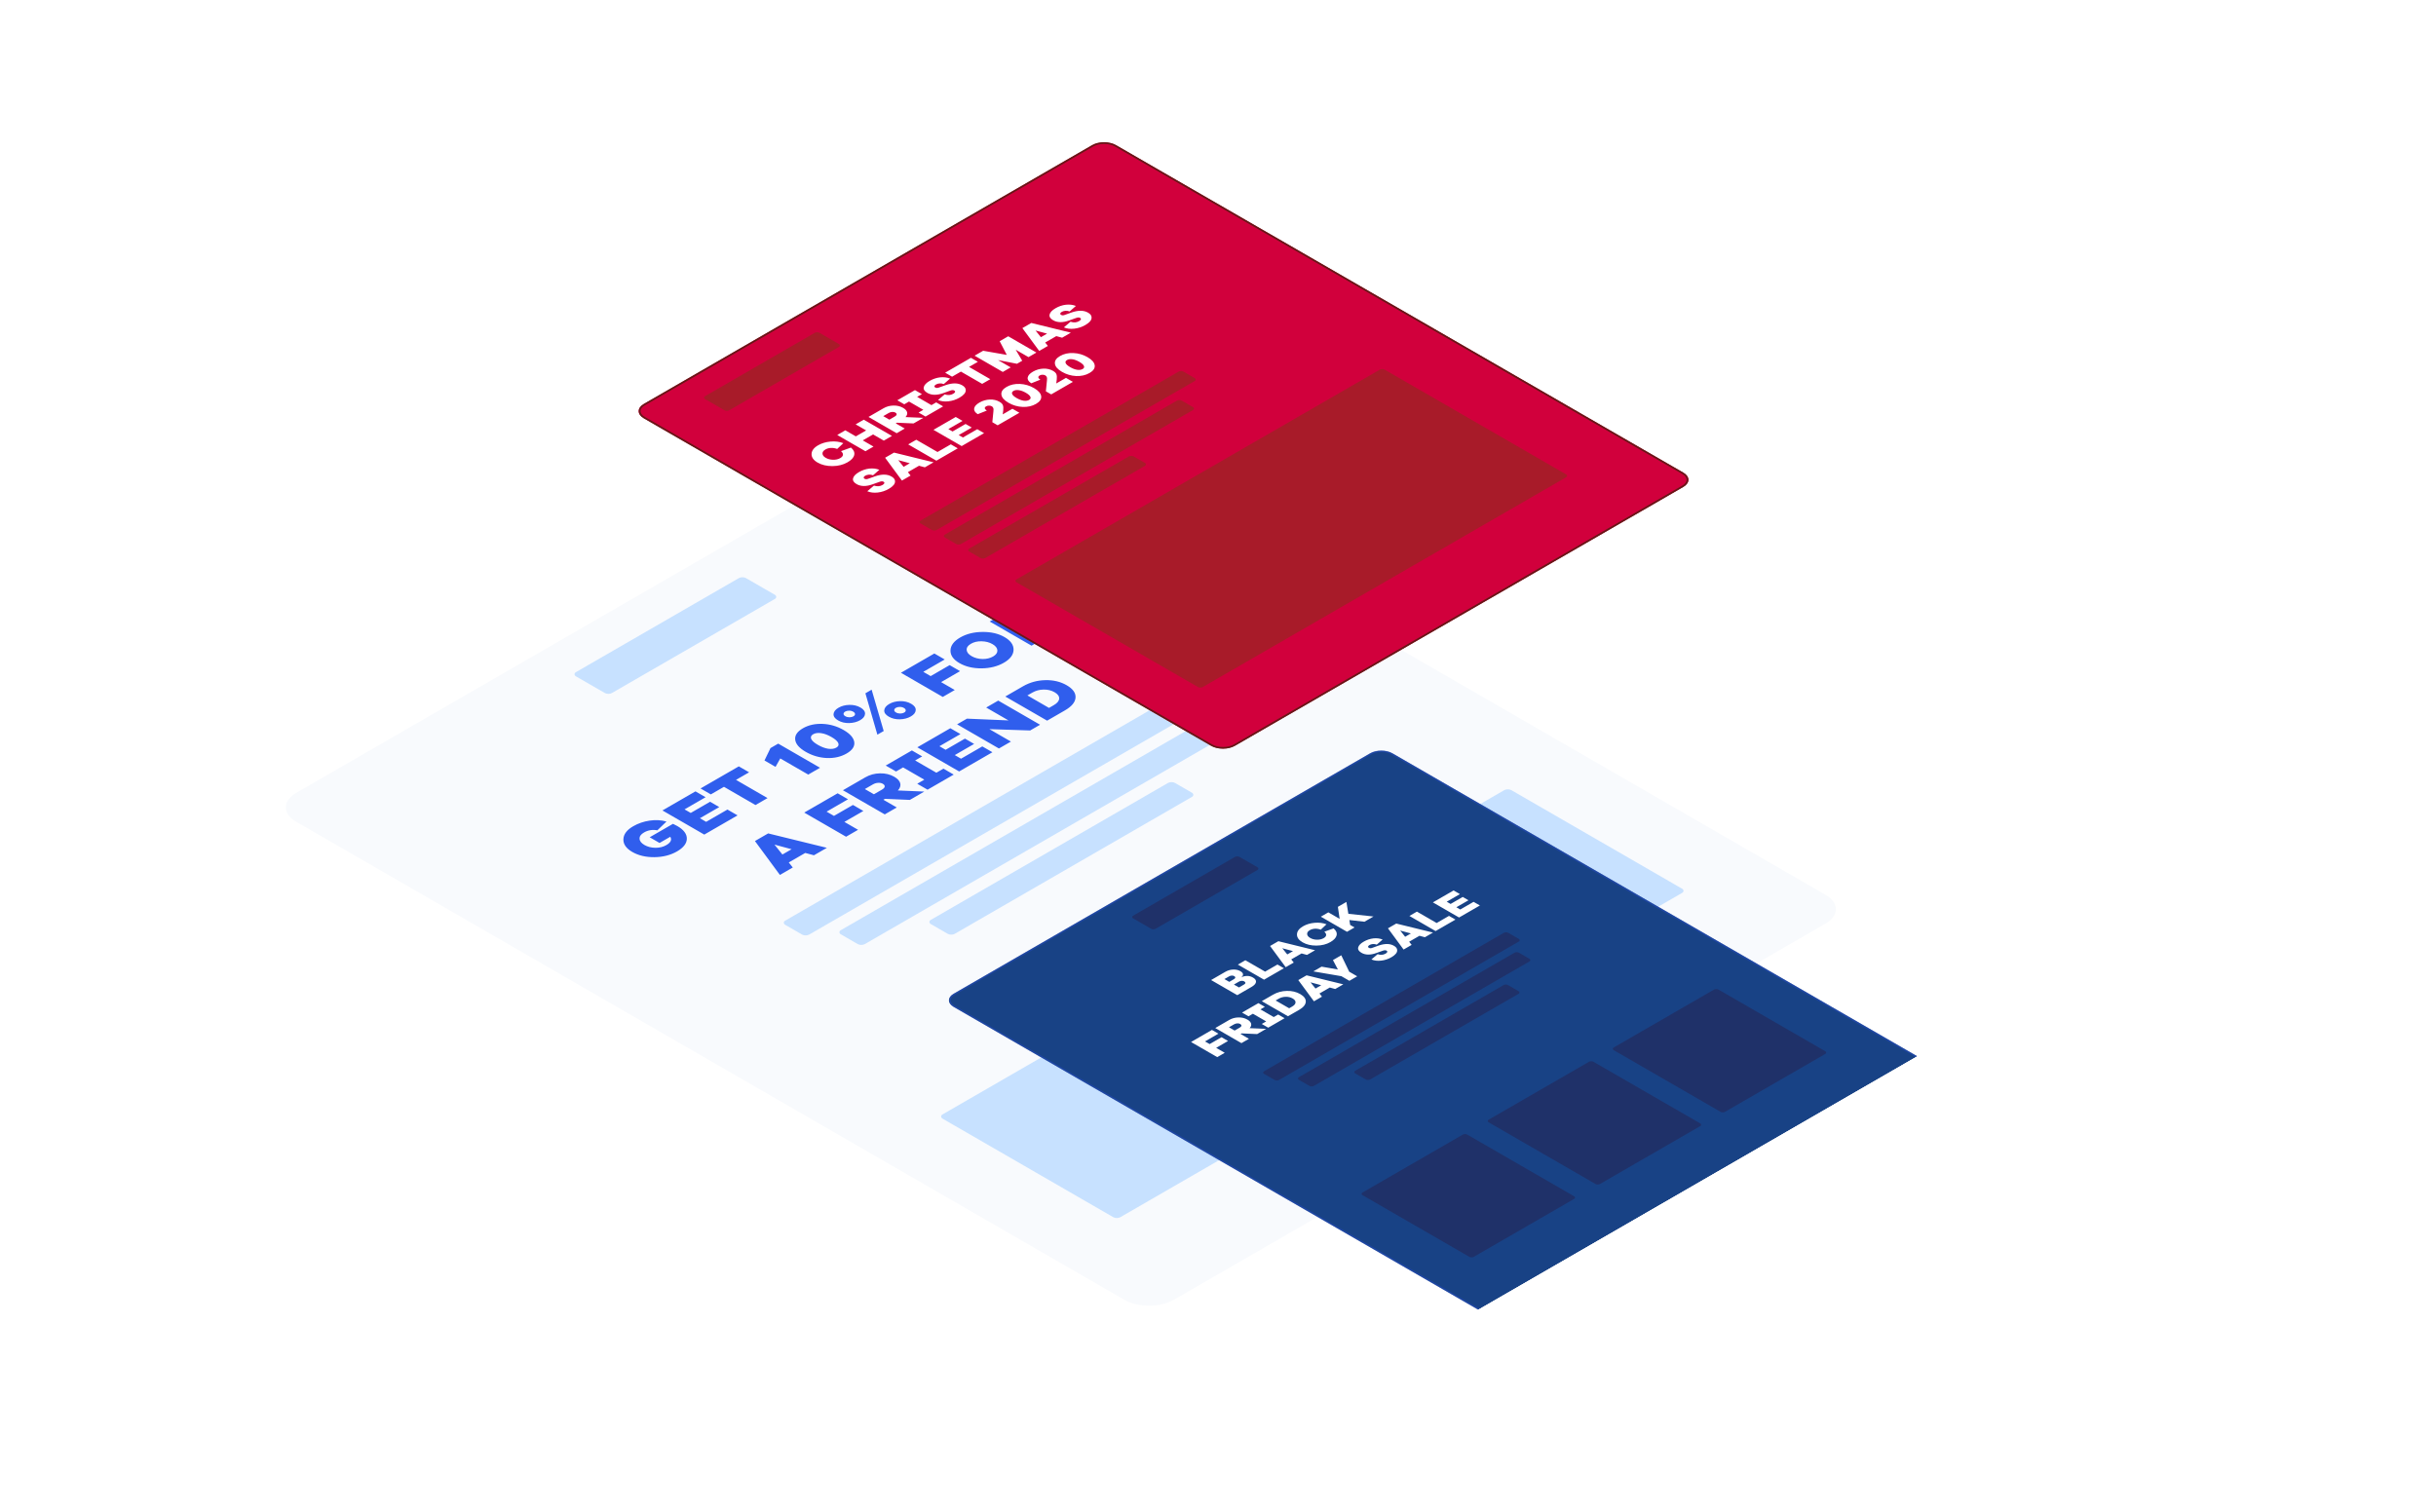 <svg width="145" height="90" viewBox="0 0 145 90" fill="none" xmlns="http://www.w3.org/2000/svg">
<g clip-path="url(#clip0)">
<path d="M17.625 48.918C16.807 48.446 16.807 47.68 17.625 47.208L56.41 24.815C57.228 24.343 58.555 24.343 59.373 24.815L108.665 53.274C109.483 53.746 109.483 54.512 108.665 54.984L69.88 77.377C69.062 77.849 67.736 77.849 66.917 77.377L17.625 48.918Z" fill="#F8FAFD"/>
<path d="M38.672 49.846L40.058 49.046C40.202 49.118 40.289 49.162 40.318 49.179C40.7 49.399 40.888 49.651 40.883 49.934C40.878 50.215 40.682 50.467 40.296 50.69C39.914 50.91 39.467 51.024 38.954 51.031C38.441 51.035 38.003 50.932 37.639 50.722C37.274 50.512 37.097 50.259 37.107 49.965C37.117 49.667 37.312 49.409 37.691 49.19C37.986 49.02 38.31 48.908 38.664 48.855C39.019 48.802 39.355 48.82 39.672 48.909L39.129 49.432C38.839 49.379 38.574 49.422 38.334 49.561C38.15 49.667 38.062 49.791 38.07 49.932C38.075 50.072 38.171 50.197 38.36 50.306C38.548 50.414 38.766 50.47 39.014 50.473C39.259 50.474 39.475 50.422 39.66 50.314C39.926 50.161 40.005 49.995 39.898 49.816L39.259 50.185L38.672 49.846ZM43.3 48.196L43.902 48.543L41.921 49.687L39.431 48.249L41.397 47.114L41.999 47.462L40.747 48.185L41.115 48.398L42.267 47.732L42.813 48.048L41.661 48.713L42.033 48.928L43.3 48.196ZM44.59 45.979L43.81 46.429L45.687 47.513L44.969 47.927L43.093 46.843L42.312 47.294L41.699 46.94L43.977 45.625L44.59 45.979ZM46.322 44.271L48.812 45.708L48.11 46.114L46.445 45.153L46.163 45.655L45.505 45.275L45.862 44.537L46.322 44.271ZM47.334 44.038C47.302 43.78 47.454 43.553 47.791 43.358C48.128 43.164 48.52 43.077 48.966 43.096C49.409 43.115 49.825 43.237 50.215 43.461C50.603 43.686 50.815 43.927 50.85 44.184C50.882 44.441 50.73 44.666 50.393 44.86C50.053 45.056 49.661 45.146 49.215 45.129C48.769 45.108 48.351 44.986 47.962 44.762C47.573 44.537 47.364 44.296 47.334 44.038ZM49.783 44.508C49.907 44.437 49.944 44.345 49.895 44.234C49.845 44.122 49.712 44.004 49.493 43.878C49.275 43.752 49.071 43.675 48.88 43.648C48.687 43.619 48.528 43.641 48.404 43.712C48.278 43.785 48.239 43.878 48.285 43.991C48.333 44.102 48.465 44.219 48.683 44.345C48.901 44.471 49.107 44.548 49.3 44.577C49.496 44.604 49.657 44.581 49.783 44.508ZM49.914 42.133C50.097 42.027 50.313 41.971 50.56 41.965C50.808 41.96 51.028 42.012 51.218 42.122C51.409 42.232 51.499 42.359 51.49 42.502C51.48 42.645 51.383 42.77 51.2 42.875C51.014 42.983 50.796 43.04 50.545 43.047C50.298 43.053 50.078 43.001 49.888 42.89C49.697 42.78 49.606 42.654 49.616 42.511C49.629 42.366 49.728 42.24 49.914 42.133ZM52.225 43.738L51.512 41.275L51.883 41.06L52.601 43.521L52.225 43.738ZM50.311 42.362C50.247 42.4 50.214 42.445 50.211 42.498C50.209 42.551 50.245 42.599 50.319 42.641C50.391 42.683 50.474 42.704 50.568 42.704C50.662 42.701 50.74 42.681 50.802 42.646C50.864 42.61 50.895 42.566 50.895 42.515C50.895 42.461 50.859 42.413 50.787 42.371C50.713 42.328 50.63 42.307 50.538 42.309C50.449 42.309 50.373 42.327 50.311 42.362ZM52.932 41.91C53.115 41.804 53.331 41.748 53.578 41.742C53.826 41.737 54.045 41.789 54.236 41.899C54.427 42.009 54.517 42.136 54.507 42.279C54.498 42.422 54.401 42.546 54.218 42.652C54.032 42.759 53.814 42.817 53.563 42.824C53.316 42.83 53.096 42.777 52.906 42.667C52.715 42.557 52.624 42.43 52.634 42.287C52.647 42.143 52.746 42.017 52.932 41.91ZM53.329 42.139C53.265 42.176 53.231 42.222 53.229 42.275C53.227 42.327 53.262 42.375 53.337 42.418C53.409 42.46 53.492 42.48 53.586 42.48C53.68 42.478 53.758 42.458 53.82 42.423C53.882 42.387 53.913 42.343 53.913 42.292C53.913 42.237 53.877 42.189 53.805 42.148C53.731 42.105 53.648 42.084 53.556 42.086C53.467 42.086 53.391 42.104 53.329 42.139ZM54.958 39.997L55.396 40.251L56.526 39.598L57.147 39.957L56.017 40.609L56.831 41.079L56.117 41.491L53.627 40.053L55.616 38.905L56.233 39.261L54.958 39.997ZM56.577 38.724C56.584 38.428 56.776 38.171 57.153 37.953C57.529 37.736 57.973 37.626 58.483 37.623C58.994 37.617 59.431 37.719 59.795 37.93C60.16 38.14 60.338 38.393 60.331 38.689C60.323 38.983 60.131 39.238 59.755 39.455C59.378 39.673 58.934 39.784 58.424 39.79C57.914 39.793 57.476 39.689 57.112 39.479C56.748 39.269 56.569 39.017 56.577 38.724ZM58.48 39.234C58.723 39.237 58.933 39.187 59.112 39.084C59.29 38.981 59.375 38.86 59.368 38.721C59.361 38.58 59.263 38.455 59.074 38.346C58.889 38.239 58.673 38.183 58.428 38.179C58.185 38.173 57.974 38.222 57.796 38.325C57.617 38.428 57.532 38.55 57.539 38.691C57.549 38.832 57.647 38.955 57.833 39.063C58.021 39.171 58.237 39.229 58.48 39.234ZM63.754 37.082L62.896 37.577L61.417 37.513L61.32 37.569L62.115 38.028L61.402 38.44L58.912 37.002L60.239 36.236C60.506 36.082 60.798 36.002 61.116 35.996C61.435 35.989 61.72 36.057 61.971 36.202C62.169 36.316 62.286 36.446 62.324 36.59C62.358 36.733 62.311 36.875 62.182 37.015L63.754 37.082ZM60.755 37.243L61.235 36.966C61.334 36.909 61.388 36.849 61.398 36.785C61.406 36.721 61.368 36.665 61.287 36.618C61.207 36.572 61.114 36.553 61.008 36.56C60.899 36.566 60.795 36.597 60.696 36.655L60.216 36.931L60.755 37.243ZM49.218 50.474L48.449 50.918L47.932 50.779L46.951 51.345L47.189 51.646L46.423 52.088L44.937 50.071L45.724 49.616L49.218 50.474ZM47.118 50.558L46.1 50.283L46.572 50.873L47.118 50.558ZM49.202 48.321L49.641 48.574L50.77 47.922L51.391 48.28L50.261 48.932L51.075 49.402L50.361 49.814L47.871 48.376L49.86 47.228L50.477 47.585L49.202 48.321ZM55.017 47.126L54.158 47.622L52.679 47.558L52.583 47.613L53.378 48.072L52.664 48.484L50.174 47.047L51.501 46.281C51.769 46.126 52.061 46.046 52.378 46.041C52.698 46.033 52.983 46.102 53.233 46.246C53.431 46.361 53.549 46.49 53.586 46.635C53.621 46.778 53.574 46.919 53.445 47.06L55.017 47.126ZM52.018 47.287L52.497 47.01C52.596 46.953 52.651 46.893 52.661 46.83C52.668 46.766 52.631 46.71 52.549 46.663C52.47 46.617 52.377 46.598 52.27 46.605C52.161 46.611 52.057 46.642 51.958 46.699L51.479 46.976L52.018 47.287ZM54.472 45.274L55.736 46.003L56.156 45.761L56.769 46.115L55.212 47.014L54.598 46.66L55.018 46.417L53.755 45.688L53.335 45.93L52.721 45.576L54.279 44.677L54.892 45.031L54.472 45.274ZM58.471 44.437L59.073 44.784L57.092 45.928L54.602 44.49L56.568 43.355L57.17 43.703L55.918 44.426L56.286 44.639L57.438 43.973L57.984 44.289L56.832 44.954L57.204 45.169L58.471 44.437ZM59.419 41.709L61.91 43.147L61.319 43.488L58.892 43.409L60.174 44.149L59.46 44.561L56.97 43.123L57.557 42.784L60.029 42.889L58.702 42.123L59.419 41.709ZM59.839 41.467L60.891 40.859C61.297 40.625 61.74 40.503 62.218 40.493C62.696 40.48 63.121 40.581 63.493 40.795C63.864 41.01 64.04 41.256 64.02 41.533C64.001 41.808 63.788 42.063 63.381 42.297L62.329 42.904L59.839 41.467ZM62.441 42.145L62.727 41.98C62.933 41.861 63.039 41.731 63.047 41.589C63.054 41.447 62.962 41.322 62.772 41.211C62.581 41.101 62.363 41.048 62.117 41.053C61.872 41.057 61.647 41.118 61.441 41.237L61.155 41.402L62.441 42.145Z" fill="#305EED"/>
<rect width="11.691" height="2.479" rx="0.245" transform="matrix(0.866 -0.5 -0.866 -0.5 36.213 41.38)" fill="#C7E1FF"/>
<rect width="26.828" height="1.653" rx="0.245" transform="matrix(0.866 -0.5 -0.866 -0.5 47.954 55.761)" fill="#C7E1FF"/>
<rect width="24.176" height="1.653" rx="0.245" transform="matrix(0.866 -0.5 -0.866 -0.5 51.267 56.327)" fill="#C7E1FF"/>
<rect width="16.793" height="1.653" rx="0.245" transform="matrix(0.866 -0.5 -0.866 -0.5 56.621 55.715)" fill="#C7E1FF"/>
<rect width="11.515" height="12.229" rx="0.245" transform="matrix(0.866 -0.5 -0.866 -0.5 66.477 72.586)" fill="#C7E1FF"/>
<rect width="11.515" height="12.229" rx="0.245" transform="matrix(0.866 -0.5 -0.866 -0.5 78.477 65.658)" fill="#C7E1FF"/>
<rect width="11.515" height="12.229" rx="0.245" transform="matrix(0.866 -0.5 -0.866 -0.5 90.369 58.791)" fill="#C7E1FF"/>
<g filter="url(#filter0_d)">
<g filter="url(#filter1_b)">
<path d="M40.487 22.709C40.092 22.481 40.092 22.111 40.487 21.883L67.183 6.47C67.578 6.242 68.219 6.242 68.615 6.47L102.39 25.97C102.785 26.198 102.785 26.569 102.39 26.797L75.694 42.21C75.299 42.438 74.658 42.438 74.262 42.21L40.487 22.709Z" fill="#D1003C"/>
<path d="M40.532 22.684C40.161 22.47 40.161 22.123 40.532 21.909L67.228 6.496C67.598 6.282 68.199 6.282 68.57 6.496L102.345 25.996C102.716 26.21 102.716 26.557 102.345 26.771L75.649 42.184C75.279 42.398 74.678 42.398 74.307 42.184L40.532 22.684Z" stroke="#671717" stroke-width="0.103"/>
</g>
<path d="M52.195 25.093C52.294 25.036 52.347 24.972 52.355 24.902C52.365 24.831 52.327 24.756 52.24 24.679L52.831 24.465C52.998 24.604 53.063 24.753 53.026 24.911C52.99 25.067 52.857 25.211 52.628 25.343C52.374 25.489 52.076 25.565 51.732 25.569C51.388 25.57 51.093 25.501 50.848 25.359C50.602 25.217 50.482 25.048 50.487 24.85C50.492 24.651 50.622 24.477 50.875 24.331C51.089 24.208 51.334 24.133 51.612 24.108C51.89 24.082 52.146 24.114 52.378 24.204L52.012 24.548C51.884 24.501 51.758 24.48 51.637 24.487C51.516 24.493 51.407 24.524 51.309 24.581C51.19 24.65 51.133 24.732 51.138 24.827C51.143 24.922 51.208 25.006 51.334 25.078C51.459 25.151 51.604 25.188 51.769 25.191C51.935 25.194 52.077 25.161 52.195 25.093ZM53.594 22.805L55.272 23.773L54.788 24.052L54.15 23.684L53.536 24.038L54.175 24.407L53.694 24.684L52.016 23.716L52.497 23.438L53.123 23.799L53.737 23.445L53.111 23.084L53.594 22.805ZM57.139 22.695L56.56 23.029L55.564 22.986L55.499 23.024L56.035 23.333L55.554 23.611L53.876 22.642L54.77 22.126C54.95 22.022 55.147 21.968 55.361 21.964C55.576 21.959 55.768 22.005 55.937 22.103C56.071 22.18 56.15 22.267 56.175 22.364C56.198 22.461 56.166 22.556 56.08 22.651L57.139 22.695ZM55.118 22.804L55.441 22.617C55.508 22.579 55.545 22.538 55.551 22.496C55.556 22.453 55.531 22.415 55.476 22.383C55.423 22.352 55.36 22.339 55.288 22.344C55.215 22.348 55.145 22.369 55.078 22.408L54.755 22.594L55.118 22.804ZM56.772 21.447L57.623 21.939L57.906 21.775L58.319 22.014L57.27 22.62L56.857 22.381L57.14 22.218L56.288 21.726L56.005 21.89L55.592 21.651L56.642 21.045L57.055 21.284L56.772 21.447ZM57.52 20.494C57.719 20.38 57.924 20.31 58.136 20.286C58.348 20.262 58.547 20.286 58.732 20.359L58.357 20.685C58.268 20.652 58.183 20.639 58.101 20.648C58.02 20.656 57.95 20.677 57.894 20.71C57.84 20.741 57.809 20.773 57.801 20.807C57.792 20.839 57.809 20.866 57.851 20.891C57.908 20.923 57.976 20.925 58.056 20.896L58.477 20.746C58.876 20.608 59.202 20.612 59.454 20.758C59.579 20.83 59.648 20.912 59.661 21.005C59.676 21.096 59.651 21.183 59.584 21.264C59.517 21.345 59.422 21.421 59.298 21.492C59.091 21.612 58.871 21.685 58.637 21.712C58.404 21.739 58.196 21.713 58.014 21.635L58.412 21.298C58.599 21.362 58.768 21.35 58.92 21.262C58.979 21.229 59.014 21.194 59.028 21.16C59.041 21.125 59.026 21.095 58.983 21.07C58.926 21.037 58.85 21.038 58.755 21.071L58.324 21.225C57.945 21.36 57.63 21.356 57.378 21.21C57.206 21.111 57.136 20.996 57.167 20.866C57.199 20.736 57.317 20.612 57.52 20.494ZM60.387 19.36L59.861 19.664L61.126 20.394L60.642 20.673L59.378 19.943L58.852 20.246L58.439 20.008L59.974 19.122L60.387 19.36ZM62.193 17.84L63.871 18.809L63.4 19.081L62.641 18.642L63.027 19.296L62.714 19.477L61.587 19.257L62.341 19.692L61.87 19.964L60.192 18.995L60.701 18.702L62.108 18.948L61.685 18.134L62.193 17.84ZM65.921 17.625L65.402 17.925L65.054 17.831L64.393 18.212L64.553 18.415L64.037 18.712L63.036 17.354L63.567 17.047L65.921 17.625ZM64.506 17.682L63.82 17.497L64.138 17.894L64.506 17.682ZM65.01 16.17C65.209 16.055 65.415 15.986 65.626 15.962C65.838 15.938 66.037 15.962 66.222 16.034L65.847 16.361C65.758 16.327 65.673 16.315 65.591 16.323C65.51 16.332 65.44 16.353 65.384 16.386C65.33 16.416 65.299 16.449 65.291 16.482C65.283 16.514 65.299 16.542 65.341 16.566C65.398 16.599 65.466 16.601 65.546 16.572L65.967 16.422C66.366 16.284 66.692 16.288 66.944 16.433C67.069 16.506 67.138 16.588 67.151 16.68C67.166 16.772 67.141 16.858 67.074 16.939C67.007 17.02 66.912 17.096 66.788 17.168C66.581 17.287 66.361 17.36 66.127 17.387C65.894 17.414 65.686 17.389 65.504 17.311L65.902 16.974C66.089 17.038 66.258 17.026 66.41 16.938C66.469 16.904 66.505 16.87 66.518 16.835C66.531 16.8 66.516 16.771 66.473 16.745C66.416 16.713 66.34 16.713 66.245 16.747L65.814 16.9C65.435 17.036 65.12 17.031 64.868 16.886C64.696 16.787 64.626 16.672 64.657 16.542C64.689 16.412 64.807 16.288 65.01 16.17ZM53.311 25.925C53.509 25.81 53.715 25.741 53.927 25.717C54.139 25.693 54.337 25.717 54.523 25.789L54.147 26.116C54.059 26.082 53.973 26.07 53.892 26.078C53.81 26.087 53.741 26.108 53.684 26.14C53.63 26.171 53.599 26.203 53.591 26.237C53.583 26.269 53.599 26.297 53.641 26.321C53.698 26.354 53.766 26.356 53.847 26.327L54.267 26.177C54.666 26.039 54.992 26.043 55.244 26.188C55.369 26.26 55.438 26.343 55.452 26.435C55.467 26.527 55.441 26.613 55.374 26.694C55.307 26.775 55.212 26.851 55.089 26.922C54.882 27.042 54.661 27.115 54.428 27.142C54.194 27.169 53.986 27.144 53.804 27.066L54.202 26.729C54.389 26.792 54.559 26.78 54.711 26.693C54.769 26.659 54.805 26.625 54.818 26.59C54.831 26.555 54.816 26.526 54.773 26.5C54.716 26.468 54.64 26.468 54.545 26.502L54.114 26.655C53.736 26.791 53.42 26.786 53.168 26.641C52.996 26.541 52.926 26.427 52.958 26.297C52.989 26.166 53.107 26.043 53.311 25.925ZM57.749 25.343L57.231 25.642L56.883 25.548L56.222 25.93L56.382 26.132L55.866 26.43L54.865 25.071L55.396 24.765L57.749 25.343ZM56.335 25.399L55.648 25.214L55.967 25.612L56.335 25.399ZM58.776 24.273L59.189 24.512L57.917 25.246L56.239 24.277L56.72 24L57.985 24.73L58.776 24.273ZM60.351 23.372L60.757 23.607L59.422 24.377L57.744 23.409L59.069 22.644L59.475 22.878L58.631 23.365L58.879 23.508L59.655 23.06L60.023 23.273L59.247 23.721L59.497 23.865L60.351 23.372ZM62.444 22.155L62.858 22.394L61.568 23.138L61.565 23.14L61.247 22.956L61.312 22.306C61.318 22.249 61.319 22.208 61.318 22.184C61.318 22.159 61.31 22.13 61.295 22.096C61.28 22.06 61.253 22.031 61.215 22.009C61.166 21.981 61.111 21.968 61.05 21.969C60.988 21.968 60.933 21.981 60.884 22.009C60.759 22.081 60.771 22.166 60.919 22.264L60.379 22.478C60.217 22.375 60.146 22.261 60.166 22.138C60.186 22.013 60.291 21.895 60.481 21.785C60.672 21.675 60.875 21.616 61.092 21.606C61.309 21.596 61.505 21.642 61.678 21.742C61.787 21.804 61.853 21.874 61.878 21.95C61.904 22.024 61.909 22.126 61.896 22.255L61.866 22.489L62.444 22.155ZM61.787 21.312C61.765 21.137 61.868 20.985 62.095 20.854C62.322 20.723 62.585 20.664 62.886 20.677C63.185 20.69 63.465 20.772 63.727 20.923C63.989 21.074 64.132 21.237 64.156 21.41C64.177 21.583 64.075 21.735 63.847 21.866C63.619 21.998 63.354 22.058 63.054 22.046C62.753 22.033 62.472 21.95 62.21 21.799C61.948 21.648 61.807 21.485 61.787 21.312ZM63.437 21.628C63.52 21.58 63.545 21.519 63.512 21.443C63.478 21.368 63.388 21.288 63.242 21.203C63.095 21.119 62.957 21.067 62.828 21.049C62.698 21.029 62.591 21.044 62.508 21.092C62.423 21.141 62.396 21.204 62.428 21.28C62.459 21.354 62.549 21.434 62.696 21.519C62.843 21.603 62.981 21.655 63.111 21.675C63.243 21.693 63.352 21.678 63.437 21.628ZM65.631 20.316L66.044 20.554L64.754 21.299L64.752 21.3L64.434 21.117L64.499 20.466C64.504 20.409 64.505 20.369 64.504 20.345C64.504 20.32 64.496 20.29 64.481 20.256C64.466 20.221 64.439 20.192 64.401 20.17C64.353 20.142 64.298 20.128 64.236 20.129C64.174 20.128 64.119 20.142 64.071 20.17C63.945 20.242 63.957 20.327 64.106 20.424L63.565 20.638C63.403 20.535 63.332 20.422 63.352 20.298C63.372 20.173 63.477 20.055 63.667 19.945C63.858 19.836 64.061 19.776 64.278 19.766C64.495 19.757 64.691 19.802 64.864 19.902C64.973 19.965 65.04 20.034 65.065 20.11C65.09 20.185 65.096 20.286 65.082 20.415L65.052 20.65L65.631 20.316ZM64.973 19.472C64.951 19.298 65.054 19.145 65.281 19.014C65.508 18.883 65.772 18.824 66.072 18.838C66.371 18.85 66.651 18.932 66.913 19.083C67.176 19.235 67.318 19.397 67.342 19.571C67.363 19.743 67.261 19.895 67.034 20.026C66.805 20.158 66.54 20.218 66.24 20.207C65.939 20.193 65.658 20.111 65.396 19.959C65.134 19.808 64.993 19.646 64.973 19.472ZM66.623 19.789C66.707 19.741 66.732 19.679 66.698 19.604C66.665 19.529 66.575 19.449 66.428 19.364C66.281 19.279 66.143 19.227 66.015 19.209C65.884 19.19 65.778 19.204 65.694 19.253C65.609 19.302 65.582 19.364 65.614 19.441C65.646 19.515 65.735 19.594 65.882 19.679C66.029 19.764 66.167 19.816 66.297 19.835C66.429 19.854 66.538 19.838 66.623 19.789Z" fill="white"/>
<rect width="7.877" height="1.67" rx="0.165" transform="matrix(0.866 -0.5 -0.866 -0.5 45.444 22.326)" fill="#A81B29"/>
<rect width="18.075" height="1.113" rx="0.165" transform="matrix(0.866 -0.5 -0.866 -0.5 57.79 29.454)" fill="#A81B29"/>
<rect width="16.289" height="1.113" rx="0.165" transform="matrix(0.866 -0.5 -0.866 -0.5 59.236 30.289)" fill="#A81B29"/>
<rect width="11.315" height="1.113" rx="0.165" transform="matrix(0.866 -0.5 -0.866 -0.5 60.683 31.124)" fill="#A81B29"/>
<rect width="25.312" height="12.811" rx="0.165" transform="matrix(0.866 -0.5 -0.866 -0.5 73.629 38.805)" fill="#A81B29"/>
</g>
<g filter="url(#filter2_d)">
<g filter="url(#filter3_b)">
<path d="M58.938 57.757C58.571 57.545 58.571 57.202 58.938 56.989L83.735 42.673C84.103 42.461 84.698 42.461 85.065 42.673L116.439 60.786C116.806 60.998 116.806 61.342 116.439 61.554L91.641 75.871C91.274 76.083 90.678 76.083 90.311 75.871L58.938 57.757Z" fill="#184285"/>
<path d="M58.979 57.733C58.635 57.534 58.635 57.212 58.979 57.013L83.777 42.697C84.121 42.498 84.679 42.498 85.023 42.697L116.397 60.81C116.741 61.009 116.741 61.331 116.397 61.53L91.6 75.847C91.255 76.046 90.697 76.046 90.353 75.847L58.979 57.733Z" stroke="#254BC1" stroke-opacity="0.5" stroke-width="0.096"/>
</g>
<path d="M76.067 55.998L76.076 56.003C76.171 55.952 76.28 55.925 76.402 55.923C76.525 55.918 76.645 55.95 76.763 56.018C76.896 56.095 76.956 56.184 76.942 56.285C76.926 56.386 76.837 56.483 76.674 56.577L75.828 57.066L74.269 56.166L75.116 55.677C75.262 55.593 75.416 55.547 75.579 55.541C75.743 55.534 75.888 55.567 76.014 55.639C76.119 55.7 76.171 55.765 76.169 55.834C76.168 55.901 76.134 55.956 76.067 55.998ZM75.062 56.108L75.351 56.275L75.627 56.115C75.677 56.086 75.704 56.055 75.709 56.022C75.712 55.988 75.692 55.959 75.648 55.933C75.607 55.909 75.557 55.898 75.5 55.901C75.444 55.903 75.393 55.917 75.346 55.944L75.062 56.108ZM75.928 56.608L76.228 56.434C76.28 56.404 76.308 56.372 76.309 56.339C76.311 56.304 76.288 56.273 76.242 56.246C76.198 56.221 76.148 56.21 76.09 56.213C76.035 56.215 75.982 56.23 75.932 56.258L75.627 56.434L75.928 56.608ZM78.219 55.242L78.603 55.463L77.421 56.145L75.862 55.246L76.309 54.988L77.484 55.666L78.219 55.242ZM80.459 54.392L79.977 54.67L79.654 54.582L79.04 54.937L79.189 55.125L78.71 55.401L77.779 54.139L78.272 53.854L80.459 54.392ZM79.145 54.444L78.507 54.272L78.803 54.641L79.145 54.444ZM80.968 53.673C81.059 53.621 81.109 53.562 81.117 53.496C81.126 53.43 81.09 53.361 81.01 53.289L81.559 53.091C81.714 53.219 81.774 53.357 81.74 53.504C81.706 53.649 81.583 53.783 81.37 53.906C81.135 54.042 80.857 54.112 80.537 54.115C80.218 54.117 79.944 54.052 79.716 53.92C79.488 53.789 79.377 53.631 79.381 53.448C79.386 53.263 79.506 53.102 79.742 52.966C79.94 52.851 80.168 52.782 80.426 52.759C80.685 52.735 80.922 52.764 81.138 52.847L80.798 53.167C80.679 53.123 80.562 53.105 80.449 53.111C80.337 53.116 80.236 53.145 80.144 53.198C80.034 53.262 79.981 53.338 79.986 53.426C79.991 53.515 80.051 53.593 80.168 53.66C80.284 53.727 80.419 53.762 80.572 53.765C80.726 53.767 80.858 53.737 80.968 53.673ZM83.937 52.383L83.398 52.695L82.5 52.593L82.546 52.886L82.807 53.036L82.36 53.294L80.802 52.394L81.248 52.136L81.921 52.524L81.816 51.809L82.323 51.516L82.439 52.222L83.937 52.383ZM73.908 59.82L74.183 59.978L74.89 59.57L75.278 59.794L74.571 60.203L75.081 60.497L74.634 60.755L73.076 59.855L74.32 59.136L74.706 59.359L73.908 59.82ZM77.548 59.072L77.01 59.383L76.085 59.342L76.024 59.377L76.522 59.665L76.075 59.922L74.517 59.023L75.347 58.543C75.515 58.447 75.698 58.396 75.896 58.393C76.096 58.388 76.275 58.431 76.431 58.522C76.555 58.593 76.629 58.674 76.652 58.765C76.674 58.854 76.644 58.943 76.564 59.031L77.548 59.072ZM75.671 59.173L75.971 59C76.033 58.964 76.067 58.926 76.073 58.887C76.078 58.847 76.054 58.812 76.003 58.782C75.954 58.754 75.895 58.742 75.829 58.746C75.76 58.75 75.695 58.769 75.633 58.805L75.333 58.978L75.671 59.173ZM77.207 57.913L77.998 58.37L78.26 58.218L78.644 58.439L77.669 59.002L77.286 58.781L77.549 58.629L76.758 58.172L76.495 58.324L76.111 58.102L77.086 57.54L77.469 57.761L77.207 57.913ZM77.288 57.423L77.946 57.043C78.201 56.896 78.477 56.819 78.777 56.813C79.076 56.805 79.342 56.868 79.575 57.002C79.807 57.137 79.917 57.291 79.905 57.464C79.892 57.636 79.759 57.796 79.505 57.943L78.846 58.322L77.288 57.423ZM78.916 57.847L79.095 57.744C79.224 57.669 79.291 57.588 79.295 57.499C79.3 57.411 79.243 57.332 79.123 57.263C79.004 57.194 78.867 57.161 78.714 57.164C78.56 57.166 78.419 57.205 78.29 57.279L78.111 57.383L78.916 57.847ZM82.139 56.422L81.657 56.7L81.334 56.612L80.72 56.967L80.869 57.155L80.39 57.432L79.459 56.169L79.952 55.885L82.139 56.422ZM80.825 56.474L80.187 56.302L80.483 56.672L80.825 56.474ZM82.017 54.692L82.49 55.669L82.966 55.944L82.501 56.212L82.024 55.937L80.354 55.652L80.845 55.369L81.817 55.538L81.522 54.978L82.017 54.692ZM83.353 53.881C83.538 53.774 83.729 53.71 83.926 53.687C84.123 53.665 84.307 53.687 84.479 53.754L84.13 54.058C84.048 54.026 83.969 54.015 83.893 54.023C83.817 54.031 83.753 54.05 83.7 54.081C83.65 54.109 83.622 54.139 83.614 54.171C83.606 54.2 83.622 54.226 83.66 54.248C83.713 54.279 83.777 54.281 83.851 54.254L84.242 54.114C84.613 53.986 84.915 53.99 85.149 54.125C85.266 54.192 85.33 54.269 85.342 54.355C85.356 54.44 85.332 54.52 85.27 54.595C85.208 54.67 85.12 54.741 85.005 54.807C84.813 54.918 84.608 54.986 84.391 55.011C84.174 55.036 83.981 55.013 83.812 54.94L84.181 54.627C84.355 54.686 84.513 54.675 84.654 54.594C84.708 54.562 84.741 54.531 84.754 54.498C84.766 54.466 84.752 54.438 84.712 54.415C84.659 54.385 84.589 54.385 84.5 54.416L84.1 54.559C83.748 54.685 83.455 54.681 83.221 54.545C83.061 54.453 82.996 54.347 83.025 54.226C83.055 54.105 83.164 53.99 83.353 53.881ZM87.477 53.34L86.995 53.618L86.672 53.531L86.058 53.885L86.207 54.073L85.727 54.35L84.797 53.087L85.29 52.803L87.477 53.34ZM86.162 53.392L85.525 53.22L85.82 53.59L86.162 53.392ZM88.43 52.346L88.814 52.568L87.632 53.25L86.074 52.35L86.52 52.092L87.695 52.771L88.43 52.346ZM89.893 51.51L90.27 51.727L89.03 52.443L87.472 51.543L88.702 50.833L89.079 51.05L88.295 51.503L88.526 51.636L89.247 51.219L89.589 51.417L88.868 51.833L89.1 51.967L89.893 51.51Z" fill="white"/>
<rect width="7.317" height="1.551" rx="0.153" transform="matrix(0.866 -0.5 -0.866 -0.5 70.833 53.191)" fill="#1F3169"/>
<rect width="16.79" height="1.034" rx="0.153" transform="matrix(0.866 -0.5 -0.866 -0.5 78.181 62.191)" fill="#1F3169"/>
<rect width="15.13" height="1.034" rx="0.153" transform="matrix(0.866 -0.5 -0.866 -0.5 80.254 62.545)" fill="#1F3169"/>
<rect width="10.51" height="1.034" rx="0.153" transform="matrix(0.866 -0.5 -0.866 -0.5 83.605 62.162)" fill="#1F3169"/>
<rect width="7.206" height="7.654" rx="0.153" transform="matrix(0.866 -0.5 -0.866 -0.5 89.773 72.721)" fill="#1F3169"/>
<rect width="7.206" height="7.654" rx="0.153" transform="matrix(0.866 -0.5 -0.866 -0.5 97.283 68.385)" fill="#1F3169"/>
<rect width="7.206" height="7.654" rx="0.153" transform="matrix(0.866 -0.5 -0.866 -0.5 104.726 64.088)" fill="#1F3169"/>
</g>
</g>
<defs>
<filter id="filter0_d" x="28.199" y="-1.332" width="82.118" height="55.704" filterUnits="userSpaceOnUse" color-interpolation-filters="sRGB">
<feFlood flood-opacity="0" result="BackgroundImageFix"/>
<feColorMatrix in="SourceAlpha" type="matrix" values="0 0 0 0 0 0 0 0 0 0 0 0 0 0 0 0 0 0 127 0"/>
<feOffset dx="-2.18" dy="2.18"/>
<feGaussianBlur stdDeviation="4.906"/>
<feColorMatrix type="matrix" values="0 0 0 0 0 0 0 0 0 0 0 0 0 0 0 0 0 0 0.25 0"/>
<feBlend mode="normal" in2="BackgroundImageFix" result="effect1_dropShadow"/>
<feBlend mode="normal" in="SourceGraphic" in2="effect1_dropShadow" result="shape"/>
</filter>
<filter id="filter1_b" x="33.992" y="0.1" width="74.894" height="48.48" filterUnits="userSpaceOnUse" color-interpolation-filters="sRGB">
<feFlood flood-opacity="0" result="BackgroundImageFix"/>
<feGaussianBlur in="BackgroundImage" stdDeviation="3.099"/>
<feComposite in2="SourceAlpha" operator="in" result="effect1_backgroundBlur"/>
<feBlend mode="normal" in="SourceGraphic" in2="effect1_backgroundBlur" result="shape"/>
</filter>
<filter id="filter2_d" x="46.671" y="34.883" width="77.674" height="53.139" filterUnits="userSpaceOnUse" color-interpolation-filters="sRGB">
<feFlood flood-opacity="0" result="BackgroundImageFix"/>
<feColorMatrix in="SourceAlpha" type="matrix" values="0 0 0 0 0 0 0 0 0 0 0 0 0 0 0 0 0 0 127 0"/>
<feOffset dx="-2.18" dy="2.18"/>
<feGaussianBlur stdDeviation="4.906"/>
<feColorMatrix type="matrix" values="0 0 0 0 0 0 0 0 0 0 0 0 0 0 0 0 0 0 0.25 0"/>
<feBlend mode="normal" in2="BackgroundImageFix" result="effect1_dropShadow"/>
<feBlend mode="normal" in="SourceGraphic" in2="effect1_dropShadow" result="shape"/>
</filter>
<filter id="filter3_b" x="52.904" y="36.755" width="69.568" height="45.032" filterUnits="userSpaceOnUse" color-interpolation-filters="sRGB">
<feFlood flood-opacity="0" result="BackgroundImageFix"/>
<feGaussianBlur in="BackgroundImage" stdDeviation="2.879"/>
<feComposite in2="SourceAlpha" operator="in" result="effect1_backgroundBlur"/>
<feBlend mode="normal" in="SourceGraphic" in2="effect1_backgroundBlur" result="shape"/>
</filter>
<clipPath id="clip0">
<rect width="71.887" height="83.522" fill="white" transform="matrix(0.866 -0.5 0.866 0.5 5.643 42)"/>
</clipPath>
</defs>
</svg>

